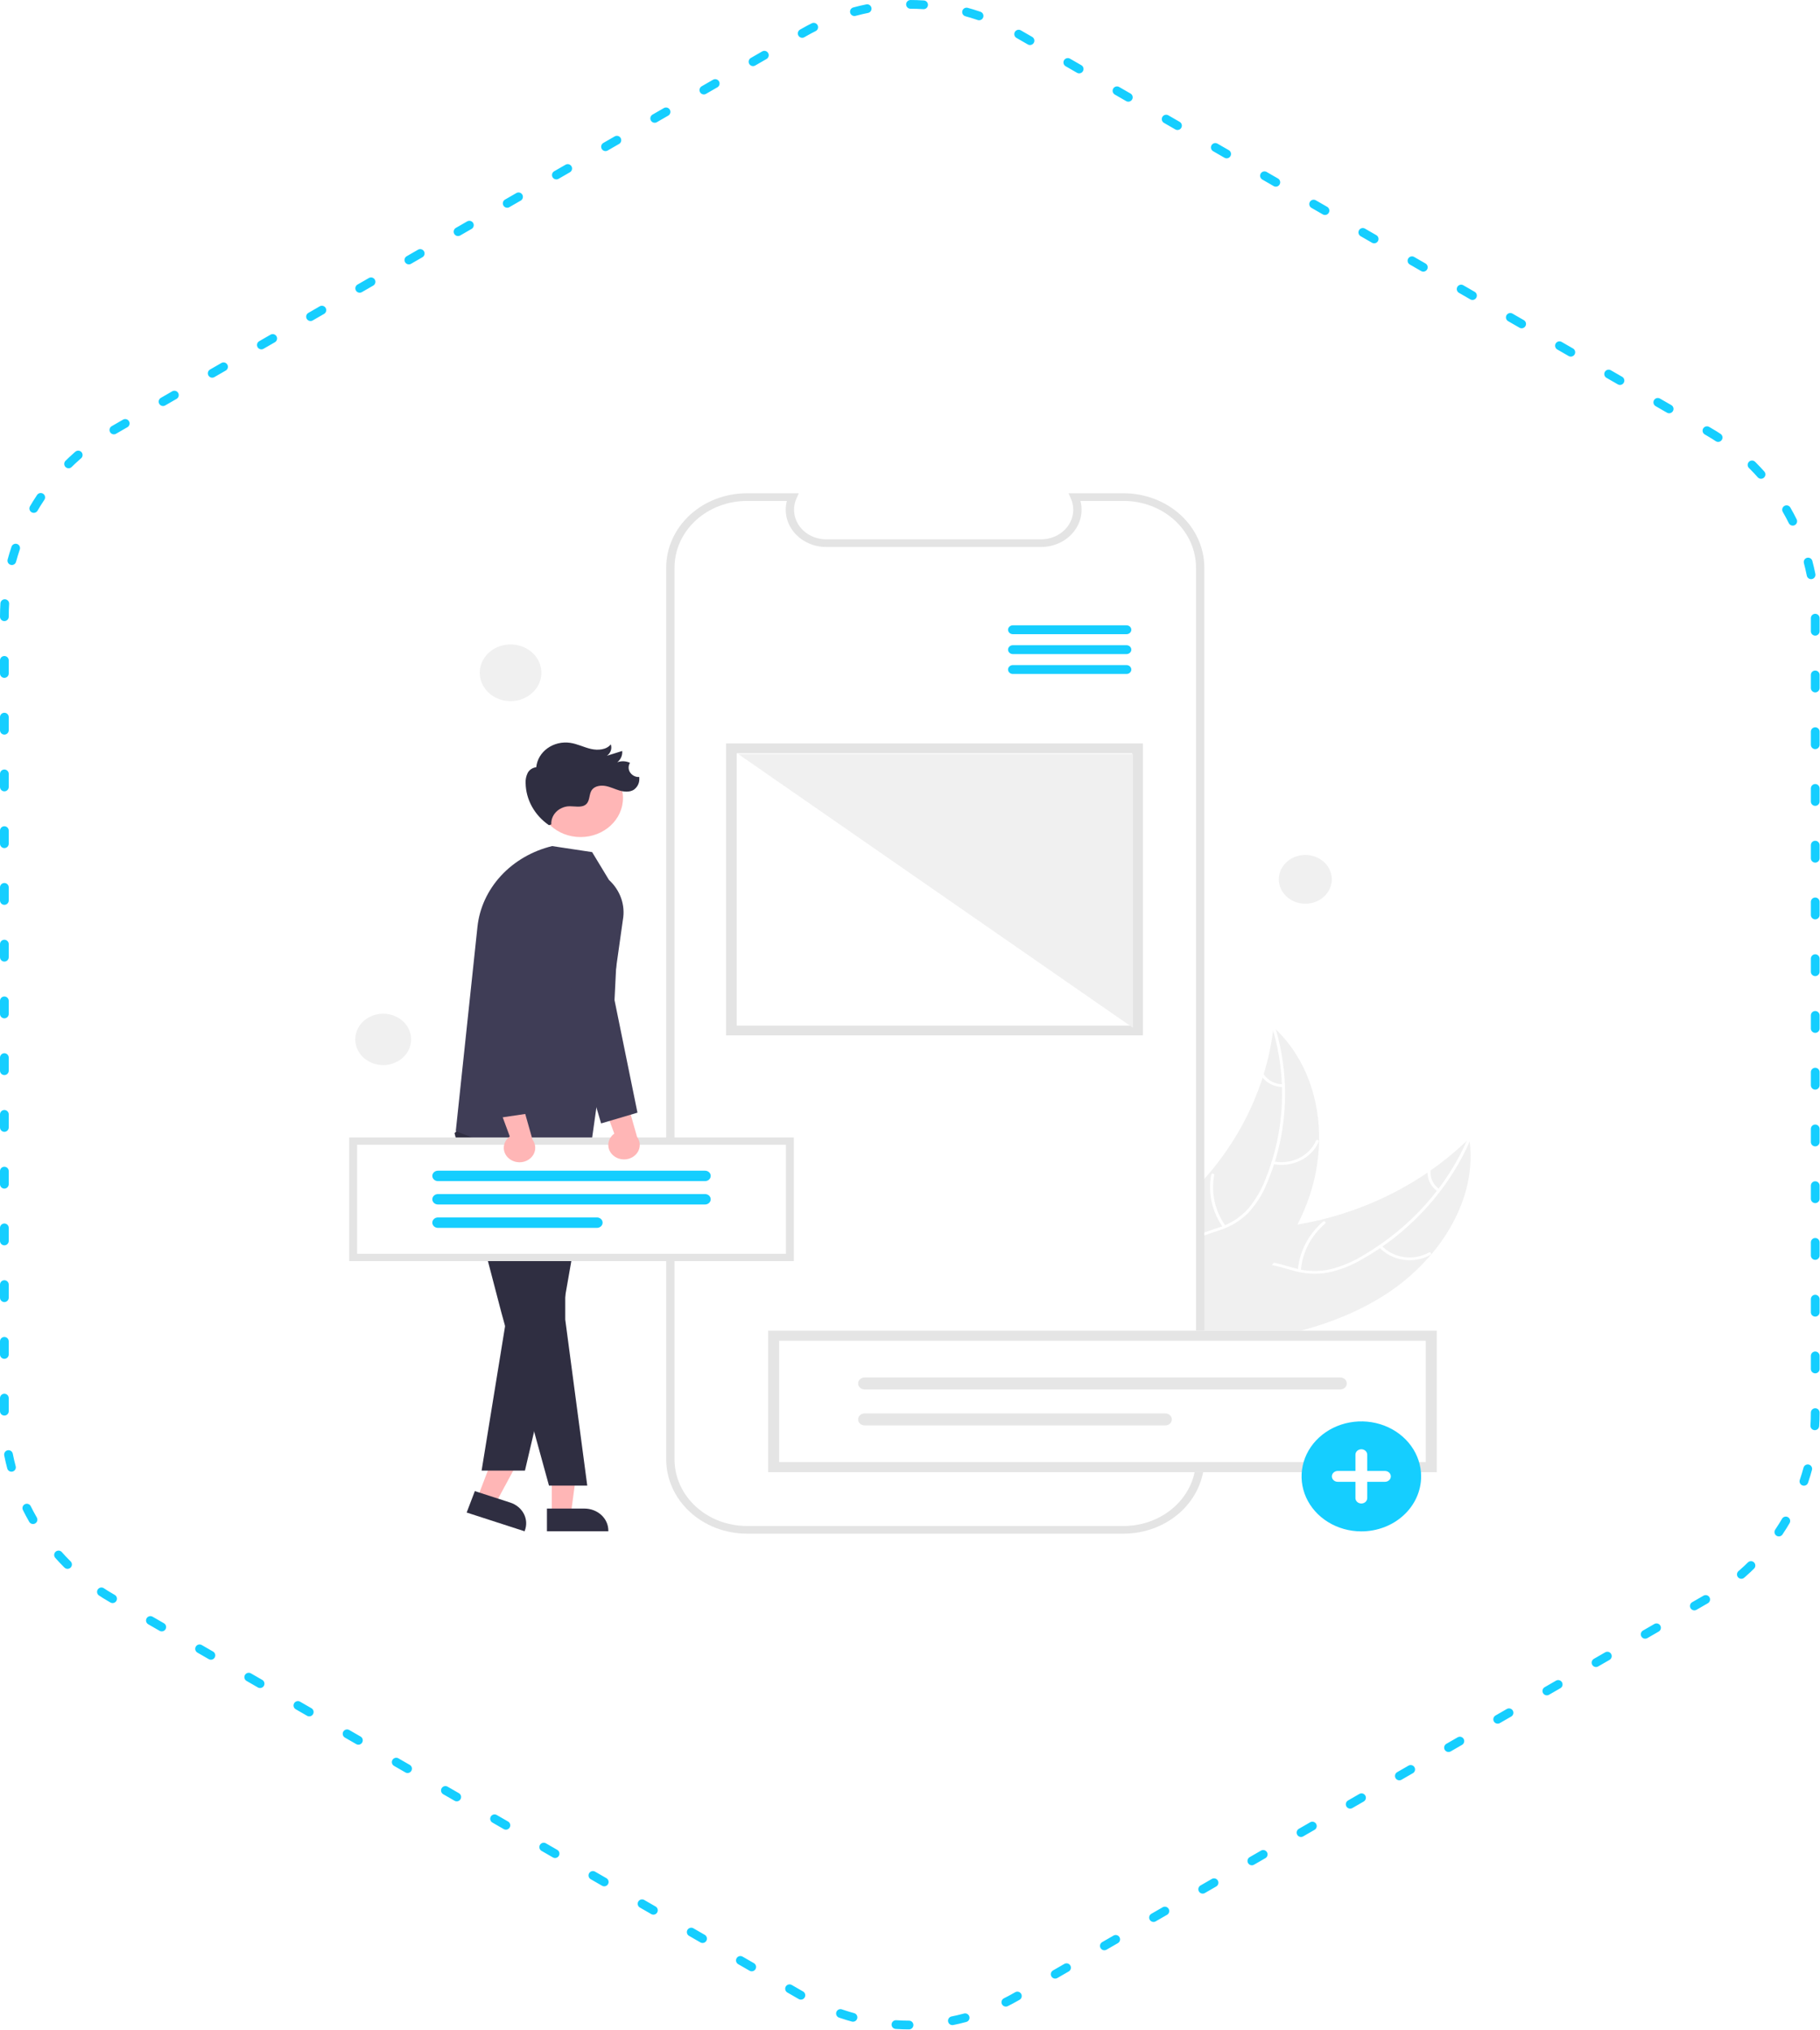 <svg width="417" height="465" viewBox="0 0 417 465" fill="none" xmlns="http://www.w3.org/2000/svg">
<g filter="url(#filter0_d_674_2380)">
<path d="M409.844 319.88C409.844 328.489 407.575 336.946 403.267 344.4C398.958 351.854 392.762 358.041 385.302 362.339L233.359 449.863C225.92 454.148 217.486 456.403 208.901 456.403C200.316 456.403 191.882 454.148 184.443 449.863L32.499 362.339C25.038 358.041 18.842 351.854 14.534 344.4C10.225 336.946 7.957 328.489 7.957 319.88V145.024C7.957 136.414 10.225 127.957 14.534 120.503C18.842 113.049 25.038 106.862 32.499 102.565L184.444 15.04C191.883 10.755 200.317 8.5 208.902 8.5C217.487 8.5 225.921 10.755 233.36 15.04L385.302 102.565C392.762 106.862 398.959 113.049 403.267 120.503C407.575 127.957 409.844 136.415 409.844 145.025V319.88Z" fill="white"/>
</g>
<path d="M415.907 323.63C415.907 332.239 413.639 340.696 409.33 348.15C405.022 355.604 398.825 361.791 391.365 366.089L232.907 457.363C225.468 461.648 217.034 463.903 208.449 463.903C199.864 463.903 191.43 461.648 183.991 457.363L25.542 366.089C18.082 361.791 11.886 355.604 7.577 348.15C3.269 340.696 1 332.239 1 323.63V141.274C1 132.664 3.269 124.207 7.577 116.753C11.886 109.299 18.082 103.112 25.542 98.814L183.996 7.541C191.435 3.255 199.869 1 208.454 1C217.039 1 225.473 3.255 232.912 7.541L391.365 98.814C398.825 103.112 405.022 109.299 409.33 116.753C413.639 124.207 415.907 132.664 415.907 141.274V323.63Z" stroke="#15CEFF" stroke-width="2" stroke-linecap="round" stroke-linejoin="round" stroke-dasharray="3 10"/>
<path d="M316.556 297.106C329.489 289.135 338.776 274.971 336.637 260.788C325.05 272.141 309.471 279.358 292.655 281.163C286.167 281.837 278.875 281.966 274.321 286.269C271.487 288.947 270.321 292.826 270.311 296.562C270.3 300.299 271.327 303.965 272.347 307.582L272.121 308.491C287.67 307.78 303.623 305.077 316.556 297.106Z" fill="#F0F0F0"/>
<path d="M336.312 260.788C331.586 271.815 323.203 281.191 312.353 287.586C310.044 289.001 307.507 290.072 304.835 290.76C302.209 291.353 299.459 291.288 296.869 290.573C294.44 289.95 292.033 289.054 289.482 288.986C288.175 288.968 286.879 289.205 285.679 289.681C284.479 290.157 283.402 290.86 282.518 291.746C280.254 293.899 278.966 296.673 277.809 299.425C276.524 302.482 275.242 305.675 272.571 307.958C272.247 308.235 272.733 308.681 273.056 308.405C277.704 304.431 278.134 298.139 281.767 293.55C283.462 291.409 285.869 289.724 288.839 289.619C291.436 289.527 293.918 290.449 296.372 291.099C298.887 291.831 301.559 291.986 304.154 291.549C306.855 290.989 309.433 290.009 311.777 288.653C317.107 285.677 321.895 281.949 325.965 277.605C330.641 272.671 334.365 267.037 336.975 260.948C337.137 260.571 336.472 260.414 336.312 260.788Z" fill="white"/>
<path d="M315.977 285.716C317.391 287.245 319.349 288.262 321.502 288.586C323.656 288.909 325.864 288.518 327.732 287.481C328.11 287.27 327.771 286.721 327.393 286.932C325.655 287.9 323.598 288.265 321.594 287.96C319.59 287.655 317.77 286.701 316.462 285.27C316.178 284.959 315.695 285.408 315.977 285.716Z" fill="white"/>
<path d="M298.054 291.038C298.374 286.946 300.358 283.115 303.611 280.309C303.934 280.031 303.448 279.586 303.126 279.863C299.746 282.789 297.69 286.779 297.368 291.038C297.338 291.444 298.024 291.442 298.054 291.038Z" fill="white"/>
<path d="M329.774 272.417C329.093 271.93 328.554 271.296 328.206 270.57C327.858 269.845 327.711 269.051 327.778 268.26C327.814 267.855 327.128 267.857 327.092 268.26C327.022 269.134 327.185 270.011 327.568 270.813C327.951 271.615 328.542 272.319 329.289 272.863C329.355 272.92 329.442 272.951 329.532 272.951C329.622 272.951 329.709 272.92 329.774 272.863C329.838 272.804 329.874 272.724 329.874 272.64C329.874 272.556 329.838 272.476 329.774 272.417Z" fill="white"/>
<path d="M291.79 235.314C291.76 235.566 291.73 235.819 291.694 236.074C291.268 239.467 290.543 242.823 289.526 246.108C289.451 246.363 289.372 246.621 289.29 246.874C286.748 254.765 282.635 262.153 277.16 268.663C274.979 271.251 272.587 273.683 270.005 275.938C266.439 279.052 262.303 282.167 260.127 286.068C259.895 286.472 259.69 286.89 259.515 287.318L270.933 308.168C270.985 308.203 271.032 308.241 271.084 308.277L271.498 309.128C271.64 309.021 271.785 308.906 271.927 308.798C272.01 308.736 272.09 308.669 272.172 308.607C272.227 308.564 272.281 308.521 272.333 308.485C272.351 308.471 272.369 308.457 272.382 308.445C272.433 308.409 272.477 308.37 272.524 308.337C273.335 307.699 274.142 307.054 274.947 306.403C274.952 306.401 274.952 306.401 274.954 306.394C281.068 301.42 286.784 295.933 291.413 289.822C291.552 289.638 291.697 289.452 291.831 289.258C293.9 286.493 295.721 283.577 297.274 280.539C298.119 278.873 298.872 277.169 299.529 275.433C301.218 270.944 302.129 266.239 302.229 261.49C302.426 252.023 299.329 242.604 292.331 235.827C292.151 235.653 291.975 235.485 291.79 235.314Z" fill="#F0F0F0"/>
<path d="M291.527 235.494C294.972 246.915 294.416 259.044 289.939 270.158C289.021 272.567 287.697 274.827 286.014 276.856C284.305 278.784 282.066 280.255 279.53 281.118C277.183 281.966 274.675 282.584 272.593 283.942C271.539 284.652 270.659 285.559 270.012 286.603C269.365 287.647 268.966 288.806 268.84 290.002C268.441 292.976 269.228 295.903 270.106 298.742C271.081 301.894 272.147 305.153 271.509 308.456C271.432 308.856 272.112 308.943 272.189 308.543C273.299 302.797 269.524 297.535 269.421 291.859C269.373 289.21 270.192 286.532 272.494 284.804C274.508 283.292 277.093 282.653 279.478 281.814C281.965 281.005 284.2 279.649 285.986 277.863C287.776 275.92 289.193 273.71 290.177 271.329C292.484 266.002 293.867 260.373 294.274 254.65C294.778 248.122 294.063 241.561 292.162 235.254C292.044 234.864 291.41 235.106 291.527 235.494Z" fill="white"/>
<path d="M291.61 266.658C293.739 267.095 295.968 266.823 297.899 265.888C299.83 264.954 301.337 263.419 302.151 261.557C302.314 261.179 301.684 260.928 301.521 261.306C300.767 263.041 299.363 264.471 297.563 265.338C295.763 266.205 293.685 266.451 291.705 266.033C291.275 265.942 291.182 266.568 291.61 266.658Z" fill="white"/>
<path d="M280.783 280.832C278.359 277.389 277.436 273.231 278.197 269.189C278.273 268.788 277.593 268.701 277.518 269.101C276.734 273.309 277.704 277.634 280.235 281.212C280.476 281.553 281.023 281.172 280.783 280.832Z" fill="white"/>
<path d="M293.92 248.399C293.058 248.388 292.212 248.179 291.459 247.793C290.706 247.406 290.069 246.854 289.605 246.185C289.369 245.841 288.822 246.224 289.058 246.565C289.573 247.302 290.278 247.911 291.109 248.34C291.94 248.769 292.872 249.004 293.825 249.024C293.914 249.033 294.004 249.01 294.076 248.96C294.148 248.911 294.197 248.837 294.212 248.756C294.224 248.673 294.2 248.589 294.146 248.522C294.091 248.455 294.01 248.411 293.92 248.399Z" fill="white"/>
<path d="M257.454 113.877H246.239C246.755 115.04 246.952 116.302 246.813 117.551C246.673 118.801 246.202 120 245.44 121.042C244.679 122.085 243.65 122.939 242.445 123.53C241.239 124.12 239.895 124.429 238.529 124.429H189.308C187.943 124.429 186.598 124.12 185.393 123.53C184.188 122.939 183.159 122.085 182.397 121.042C181.636 120 181.164 118.801 181.025 117.551C180.886 116.302 181.083 115.04 181.598 113.877H171.124C166.475 113.877 162.017 115.575 158.73 118.599C155.442 121.622 153.596 125.723 153.596 129.999V334.336C153.596 336.453 154.049 338.55 154.93 340.506C155.811 342.462 157.102 344.239 158.729 345.736C160.357 347.234 162.289 348.421 164.416 349.231C166.543 350.042 168.822 350.459 171.124 350.459H257.454C259.756 350.459 262.035 350.042 264.162 349.231C266.289 348.421 268.221 347.234 269.848 345.737C271.476 344.239 272.767 342.462 273.648 340.506C274.529 338.55 274.982 336.453 274.982 334.336V129.999C274.982 127.882 274.529 125.785 273.648 123.829C272.767 121.873 271.476 120.096 269.848 118.599C268.221 117.102 266.289 115.914 264.162 115.104C262.035 114.294 259.756 113.877 257.454 113.877Z" fill="white"/>
<path d="M257.454 351.335H171.124C166.224 351.33 161.526 349.538 158.062 346.351C154.597 343.164 152.648 338.843 152.643 334.336V129.999C152.648 125.492 154.597 121.171 158.062 117.985C161.526 114.798 166.224 113.005 171.124 113H183.017L182.481 114.208C182.024 115.238 181.85 116.355 181.973 117.462C182.097 118.568 182.514 119.63 183.189 120.553C183.863 121.476 184.774 122.233 185.841 122.756C186.909 123.279 188.099 123.552 189.309 123.553H238.529C239.739 123.552 240.929 123.279 241.996 122.756C243.064 122.233 243.975 121.476 244.649 120.553C245.324 119.63 245.741 118.568 245.864 117.462C245.988 116.355 245.814 115.238 245.357 114.208L244.821 113H257.454C262.354 113.005 267.052 114.798 270.516 117.985C273.981 121.171 275.93 125.492 275.936 129.999V334.336C275.93 338.843 273.981 343.164 270.516 346.351C267.052 349.538 262.354 351.33 257.454 351.335ZM171.124 114.754C166.729 114.758 162.516 116.366 159.409 119.224C156.302 122.082 154.554 125.957 154.549 129.999V334.336C154.554 338.378 156.302 342.253 159.409 345.111C162.516 347.97 166.729 349.577 171.124 349.582H257.454C261.849 349.577 266.062 347.97 269.169 345.112C272.276 342.253 274.024 338.378 274.029 334.336V129.999C274.024 125.957 272.276 122.082 269.169 119.224C266.062 116.366 261.849 114.758 257.454 114.754H247.548C247.88 116.01 247.897 117.318 247.599 118.582C247.3 119.845 246.694 121.029 245.826 122.045C244.957 123.061 243.849 123.883 242.585 124.448C241.321 125.013 239.935 125.306 238.529 125.306H189.309C187.904 125.306 186.517 125.012 185.253 124.447C183.99 123.882 182.882 123.06 182.014 122.044C181.145 121.028 180.539 119.844 180.241 118.581C179.942 117.318 179.959 116.01 180.29 114.754L171.124 114.754Z" fill="#E4E4E4"/>
<path d="M258.101 145.281H232.068C231.775 145.281 231.494 145.174 231.287 144.984C231.08 144.793 230.964 144.535 230.964 144.265C230.964 143.996 231.08 143.737 231.287 143.547C231.494 143.356 231.775 143.249 232.068 143.249H258.101C258.247 143.249 258.39 143.275 258.525 143.326C258.659 143.377 258.781 143.452 258.884 143.546C258.986 143.64 259.068 143.753 259.124 143.876C259.179 143.999 259.208 144.132 259.208 144.265C259.208 144.399 259.179 144.531 259.124 144.655C259.068 144.778 258.986 144.89 258.884 144.984C258.781 145.079 258.659 145.154 258.525 145.205C258.39 145.256 258.247 145.282 258.101 145.281Z" fill="#15CEFF"/>
<path d="M258.101 149.838H232.068C231.775 149.838 231.494 149.731 231.287 149.541C231.08 149.35 230.964 149.092 230.964 148.822C230.964 148.553 231.08 148.294 231.287 148.104C231.494 147.913 231.775 147.806 232.068 147.806H258.101C258.247 147.806 258.39 147.832 258.525 147.883C258.659 147.934 258.781 148.009 258.884 148.103C258.986 148.197 259.068 148.309 259.124 148.433C259.179 148.556 259.208 148.689 259.208 148.822C259.208 148.956 259.179 149.088 259.124 149.211C259.068 149.335 258.986 149.447 258.884 149.541C258.781 149.636 258.659 149.711 258.525 149.761C258.39 149.812 258.247 149.838 258.101 149.838Z" fill="#15CEFF"/>
<path d="M258.101 154.395H232.068C231.775 154.395 231.494 154.288 231.287 154.097C231.08 153.907 230.964 153.649 230.964 153.379C230.964 153.11 231.08 152.851 231.287 152.661C231.494 152.47 231.775 152.363 232.068 152.363H258.101C258.247 152.363 258.39 152.389 258.525 152.44C258.659 152.491 258.781 152.566 258.884 152.66C258.986 152.754 259.068 152.866 259.124 152.99C259.179 153.113 259.208 153.245 259.208 153.379C259.208 153.513 259.179 153.645 259.124 153.768C259.068 153.892 258.986 154.004 258.884 154.098C258.781 154.193 258.659 154.267 258.525 154.318C258.39 154.369 258.247 154.395 258.101 154.395Z" fill="#15CEFF"/>
<path d="M126.429 346.899L130.791 346.899L132.866 331.423H126.429L126.429 346.899Z" fill="#FFB6B6"/>
<path d="M125.316 345.589L133.907 345.589C135.359 345.589 136.752 346.119 137.778 347.064C138.805 348.008 139.382 349.289 139.382 350.624V350.788L125.317 350.788L125.316 345.589Z" fill="#2F2E41"/>
<path d="M109.375 343.165L113.49 344.496L121.033 330.532L114.96 328.566L109.375 343.165Z" fill="#FFB6B6"/>
<path d="M108.798 341.589L116.902 344.212C118.271 344.656 119.393 345.581 120.021 346.786C120.649 347.99 120.73 349.374 120.248 350.634L120.189 350.788L106.922 346.494L108.798 341.589Z" fill="#2F2E41"/>
<path d="M106.783 256.946L104.142 259.591L114.816 300.463L125.784 340.322H134.552L129.509 302.285V263.167L106.783 256.946Z" fill="#2F2E41"/>
<path d="M134.068 260.224L135.224 264.182L129.048 299.482L120.277 336.887H110.346L117.802 291.023L126.913 257.264L134.068 260.224Z" fill="#2F2E41"/>
<path d="M139.527 201.577L135.666 195.202L126.508 193.823C121.943 194.934 117.857 197.302 114.798 200.61C111.739 203.919 109.853 208.009 109.394 212.331L104.429 259.11C104.429 259.11 129.836 269.866 135.224 263.81L142.716 210.713C143.012 209.067 142.877 207.379 142.323 205.79C141.768 204.201 140.81 202.757 139.527 201.577Z" fill="#3F3D56"/>
<path d="M133.018 191.756C138.385 191.756 142.736 187.754 142.736 182.817C142.736 177.881 138.385 173.879 133.018 173.879C127.652 173.879 123.301 177.881 123.301 182.817C123.301 187.754 127.652 191.756 133.018 191.756Z" fill="#FFB6B6"/>
<path d="M145.785 177.945C145.186 177.791 144.676 177.43 144.36 176.937C144.146 176.608 144.032 176.232 144.03 175.848C144.028 175.464 144.139 175.087 144.349 174.756C143.902 174.542 143.411 174.42 142.908 174.396C142.405 174.373 141.902 174.449 141.434 174.619C141.829 174.301 142.138 173.902 142.333 173.454C142.528 173.005 142.605 172.52 142.557 172.039C141.391 172.402 140.224 172.765 139.058 173.128C139.481 172.831 139.793 172.42 139.951 171.952C140.109 171.484 140.106 170.983 139.941 170.517C138.984 171.771 137.001 171.94 135.386 171.566C133.77 171.192 132.278 170.407 130.631 170.171C129.718 170.04 128.786 170.082 127.891 170.297C126.997 170.511 126.16 170.892 125.432 171.416C124.704 171.94 124.101 172.595 123.66 173.343C123.219 174.09 122.95 174.912 122.868 175.759C122.444 175.809 122.04 175.957 121.694 176.189C121.349 176.422 121.074 176.731 120.894 177.089C120.544 177.808 120.385 178.594 120.429 179.381C120.458 181.26 120.956 183.108 121.883 184.782C122.811 186.456 124.144 187.912 125.779 189.038L126.316 188.868C126.255 187.852 126.621 186.853 127.339 186.079C128.057 185.305 129.072 184.816 130.173 184.712C131.598 184.63 133.281 185.155 134.299 184.233C135.229 183.389 134.896 181.879 135.656 180.901C136.316 180.051 137.631 179.852 138.745 180.056C139.86 180.26 140.874 180.779 141.957 181.097C143.039 181.415 144.307 181.505 145.238 180.905C145.622 180.621 145.933 180.262 146.148 179.854C146.363 179.446 146.476 179 146.48 178.546C146.491 178.363 146.489 178.179 146.475 177.996C146.243 178.008 146.011 177.99 145.785 177.945Z" fill="#2F2E41"/>
<path d="M180.981 261.407H80.91V288.062H180.981V261.407Z" fill="white"/>
<path d="M181.89 288.899H80V260.57H181.89V288.899ZM81.82 287.225H180.071V262.244H81.82L81.82 287.225Z" fill="#E4E4E4"/>
<path d="M161.542 270.573H100.349C100.005 270.573 99.675 270.448 99.432 270.224C99.188 270 99.052 269.696 99.052 269.38C99.052 269.063 99.188 268.76 99.432 268.536C99.675 268.312 100.005 268.186 100.349 268.186H161.542C161.886 268.186 162.216 268.312 162.459 268.536C162.703 268.76 162.839 269.063 162.839 269.38C162.839 269.696 162.703 270 162.459 270.224C162.216 270.448 161.886 270.573 161.542 270.573Z" fill="#15CEFF"/>
<path d="M161.542 275.929H100.349C100.005 275.928 99.676 275.802 99.433 275.578C99.19 275.354 99.054 275.051 99.054 274.735C99.054 274.419 99.19 274.115 99.433 273.891C99.676 273.668 100.005 273.542 100.349 273.541H161.542C161.885 273.542 162.215 273.668 162.458 273.891C162.7 274.115 162.837 274.419 162.837 274.735C162.837 275.051 162.7 275.354 162.458 275.578C162.215 275.802 161.885 275.928 161.542 275.929Z" fill="#15CEFF"/>
<path d="M136.773 281.284H100.349C100.005 281.284 99.675 281.158 99.432 280.934C99.188 280.71 99.052 280.406 99.052 280.09C99.052 279.773 99.188 279.47 99.432 279.246C99.675 279.022 100.005 278.896 100.349 278.896H136.773C137.117 278.896 137.447 279.022 137.69 279.246C137.934 279.47 138.07 279.773 138.07 280.09C138.07 280.406 137.934 280.71 137.69 280.934C137.447 281.158 137.117 281.284 136.773 281.284Z" fill="#15CEFF"/>
<path d="M140.559 264.738C140.17 264.416 139.862 264.02 139.657 263.577C139.453 263.134 139.357 262.656 139.375 262.175C139.393 261.694 139.526 261.223 139.764 260.794C140.002 260.366 140.339 259.991 140.751 259.695L136.655 248.623L143.049 250.156L145.958 260.435C146.452 261.105 146.662 261.919 146.547 262.722C146.433 263.525 146.002 264.262 145.336 264.792C144.671 265.323 143.817 265.61 142.936 265.6C142.056 265.59 141.21 265.283 140.559 264.738Z" fill="#FFB6B6"/>
<path d="M137.729 257.358L131.101 234.819L130.52 207.359C130.491 206.235 130.859 205.133 131.569 204.218C132.28 203.303 133.294 202.625 134.46 202.287C135.332 202.029 136.259 201.969 137.161 202.113C138.064 202.256 138.916 202.598 139.643 203.11C140.371 203.621 140.953 204.288 141.34 205.051C141.728 205.815 141.908 206.653 141.866 207.495L140.799 229.102L146.058 254.894L137.729 257.358Z" fill="#3F3D56"/>
<path d="M116.613 265.393C116.224 265.071 115.917 264.675 115.712 264.232C115.508 263.789 115.411 263.31 115.43 262.83C115.448 262.349 115.581 261.877 115.819 261.449C116.056 261.02 116.393 260.645 116.806 260.349L112.71 249.278L119.103 250.811L122.013 261.089C122.507 261.76 122.717 262.574 122.602 263.377C122.487 264.18 122.057 264.917 121.391 265.447C120.725 265.977 119.871 266.265 118.991 266.255C118.11 266.245 117.264 265.938 116.613 265.393Z" fill="#FFB6B6"/>
<path d="M112.777 256.307L109.941 233.133L113.904 205.881C114.005 205.187 114.257 204.519 114.644 203.917C115.031 203.314 115.546 202.789 116.158 202.373C116.77 201.958 117.467 201.659 118.207 201.496C118.947 201.333 119.715 201.308 120.466 201.423C121.216 201.538 121.934 201.791 122.576 202.167C123.218 202.542 123.772 203.033 124.204 203.609C124.636 204.185 124.938 204.835 125.091 205.521C125.244 206.206 125.246 206.913 125.097 207.6L120.475 228.807L121.416 255.034L112.777 256.307Z" fill="#3F3D56"/>
<path d="M329.192 337.259H175.999V304.831H329.192V337.259Z" fill="white"/>
<path d="M198.108 315.553C197.712 315.553 197.332 315.698 197.052 315.955C196.773 316.213 196.615 316.562 196.615 316.926C196.615 317.29 196.773 317.64 197.052 317.897C197.332 318.155 197.712 318.3 198.108 318.3H307.089C307.484 318.299 307.863 318.154 308.142 317.896C308.422 317.639 308.578 317.29 308.578 316.926C308.578 316.562 308.422 316.214 308.142 315.956C307.863 315.699 307.484 315.554 307.089 315.553H198.108Z" fill="#E6E6E6"/>
<path d="M198.108 323.791C197.712 323.79 197.332 323.934 197.052 324.191C196.771 324.448 196.613 324.797 196.612 325.161C196.611 325.525 196.768 325.875 197.047 326.133C197.327 326.391 197.706 326.536 198.102 326.537H267C267.197 326.537 267.391 326.502 267.573 326.433C267.754 326.364 267.919 326.263 268.058 326.136C268.197 326.008 268.307 325.857 268.382 325.69C268.457 325.523 268.496 325.344 268.496 325.164C268.496 324.983 268.457 324.804 268.382 324.638C268.307 324.471 268.197 324.319 268.058 324.192C267.919 324.064 267.754 323.963 267.573 323.894C267.391 323.825 267.197 323.79 267 323.791H198.108Z" fill="#E6E6E6"/>
<path d="M329.192 337.259H175.999V304.831H329.192V337.259ZM178.517 334.943H326.673V307.147H178.517V334.943Z" fill="#E5E5E5"/>
<path d="M87.797 243.992C86.532 243.992 85.295 243.647 84.243 243C83.191 242.354 82.371 241.435 81.887 240.36C81.403 239.285 81.276 238.102 81.523 236.96C81.77 235.819 82.379 234.771 83.274 233.948C84.168 233.125 85.308 232.564 86.549 232.337C87.79 232.11 89.076 232.227 90.245 232.672C91.414 233.118 92.413 233.872 93.116 234.839C93.819 235.807 94.194 236.944 94.194 238.108C94.194 239.669 93.52 241.165 92.32 242.269C91.121 243.372 89.494 243.992 87.797 243.992Z" fill="#F0F0F0"/>
<path d="M116.981 160.615C115.585 160.615 114.22 160.234 113.059 159.52C111.898 158.807 110.994 157.793 110.459 156.606C109.925 155.42 109.785 154.114 110.058 152.854C110.33 151.595 111.002 150.438 111.99 149.53C112.977 148.621 114.235 148.003 115.604 147.752C116.974 147.502 118.393 147.631 119.683 148.122C120.973 148.613 122.076 149.446 122.851 150.514C123.627 151.581 124.041 152.837 124.041 154.121C124.041 154.974 123.858 155.818 123.504 156.606C123.149 157.394 122.629 158.11 121.973 158.713C121.318 159.316 120.54 159.794 119.683 160.12C118.827 160.447 117.909 160.615 116.981 160.615Z" fill="#F0F0F0"/>
<path d="M299.074 207.026C297.874 207.026 296.7 206.698 295.701 206.085C294.703 205.471 293.925 204.599 293.465 203.579C293.006 202.558 292.885 201.435 293.12 200.352C293.354 199.269 293.932 198.274 294.781 197.493C295.63 196.712 296.712 196.18 297.89 195.964C299.068 195.749 300.288 195.859 301.398 196.282C302.507 196.705 303.455 197.42 304.122 198.339C304.79 199.257 305.146 200.337 305.146 201.441C305.146 202.923 304.506 204.343 303.367 205.39C302.229 206.438 300.685 207.026 299.074 207.026Z" fill="#F0F0F0"/>
<path d="M260.635 171.428H167.574V236.068H260.635V171.428Z" fill="white"/>
<path d="M261.854 237.189H166.355V170.307H261.854V237.189ZM168.793 234.947H259.417V172.549H168.793V234.947Z" fill="#E4E4E4"/>
<path d="M259.578 172.749H169.158L259.578 235.439V172.749Z" fill="#F0F0F0"/>
<path d="M311.912 350.812C309.204 350.812 306.556 350.073 304.304 348.689C302.051 347.305 300.296 345.337 299.259 343.036C298.223 340.734 297.952 338.201 298.48 335.757C299.008 333.313 300.313 331.069 302.228 329.307C304.144 327.545 306.584 326.345 309.241 325.859C311.897 325.373 314.651 325.623 317.154 326.576C319.656 327.53 321.795 329.144 323.3 331.216C324.805 333.288 325.608 335.723 325.608 338.215C325.608 339.869 325.254 341.507 324.566 343.036C323.877 344.564 322.869 345.953 321.597 347.122C320.325 348.292 318.815 349.22 317.154 349.853C315.492 350.486 313.711 350.812 311.912 350.812Z" fill="#15CEFF"/>
<path d="M317.316 336.972H313.263V333.244C313.263 332.915 313.12 332.598 312.867 332.365C312.614 332.132 312.27 332.001 311.912 332.001C311.553 332.001 311.21 332.132 310.956 332.365C310.703 332.598 310.561 332.915 310.561 333.244V336.972H306.508C306.15 336.973 305.807 337.104 305.554 337.337C305.301 337.57 305.159 337.886 305.159 338.215C305.159 338.544 305.301 338.86 305.554 339.093C305.807 339.326 306.15 339.457 306.508 339.457H310.561V343.185C310.561 343.515 310.703 343.831 310.956 344.064C311.21 344.297 311.553 344.428 311.912 344.428C312.27 344.428 312.614 344.297 312.867 344.064C313.12 343.831 313.263 343.515 313.263 343.185V339.457H317.316C317.493 339.458 317.669 339.426 317.833 339.364C317.998 339.301 318.147 339.21 318.273 339.094C318.398 338.979 318.498 338.842 318.566 338.691C318.634 338.54 318.669 338.378 318.669 338.215C318.669 338.051 318.634 337.89 318.566 337.739C318.498 337.588 318.398 337.451 318.273 337.335C318.147 337.22 317.998 337.128 317.833 337.066C317.669 337.004 317.493 336.972 317.316 336.972Z" fill="white"/>
<defs>
<filter id="filter0_d_674_2380" x="1.957" y="2.5" width="413.887" height="459.903" filterUnits="userSpaceOnUse" color-interpolation-filters="sRGB">
<feFlood flood-opacity="0" result="BackgroundImageFix"/>
<feColorMatrix in="SourceAlpha" type="matrix" values="0 0 0 0 0 0 0 0 0 0 0 0 0 0 0 0 0 0 127 0" result="hardAlpha"/>
<feOffset/>
<feGaussianBlur stdDeviation="3"/>
<feColorMatrix type="matrix" values="0 0 0 0 0 0 0 0 0 0 0 0 0 0 0 0 0 0 0.161 0"/>
<feBlend mode="normal" in2="BackgroundImageFix" result="effect1_dropShadow_674_2380"/>
<feBlend mode="normal" in="SourceGraphic" in2="effect1_dropShadow_674_2380" result="shape"/>
</filter>
</defs>
</svg>
